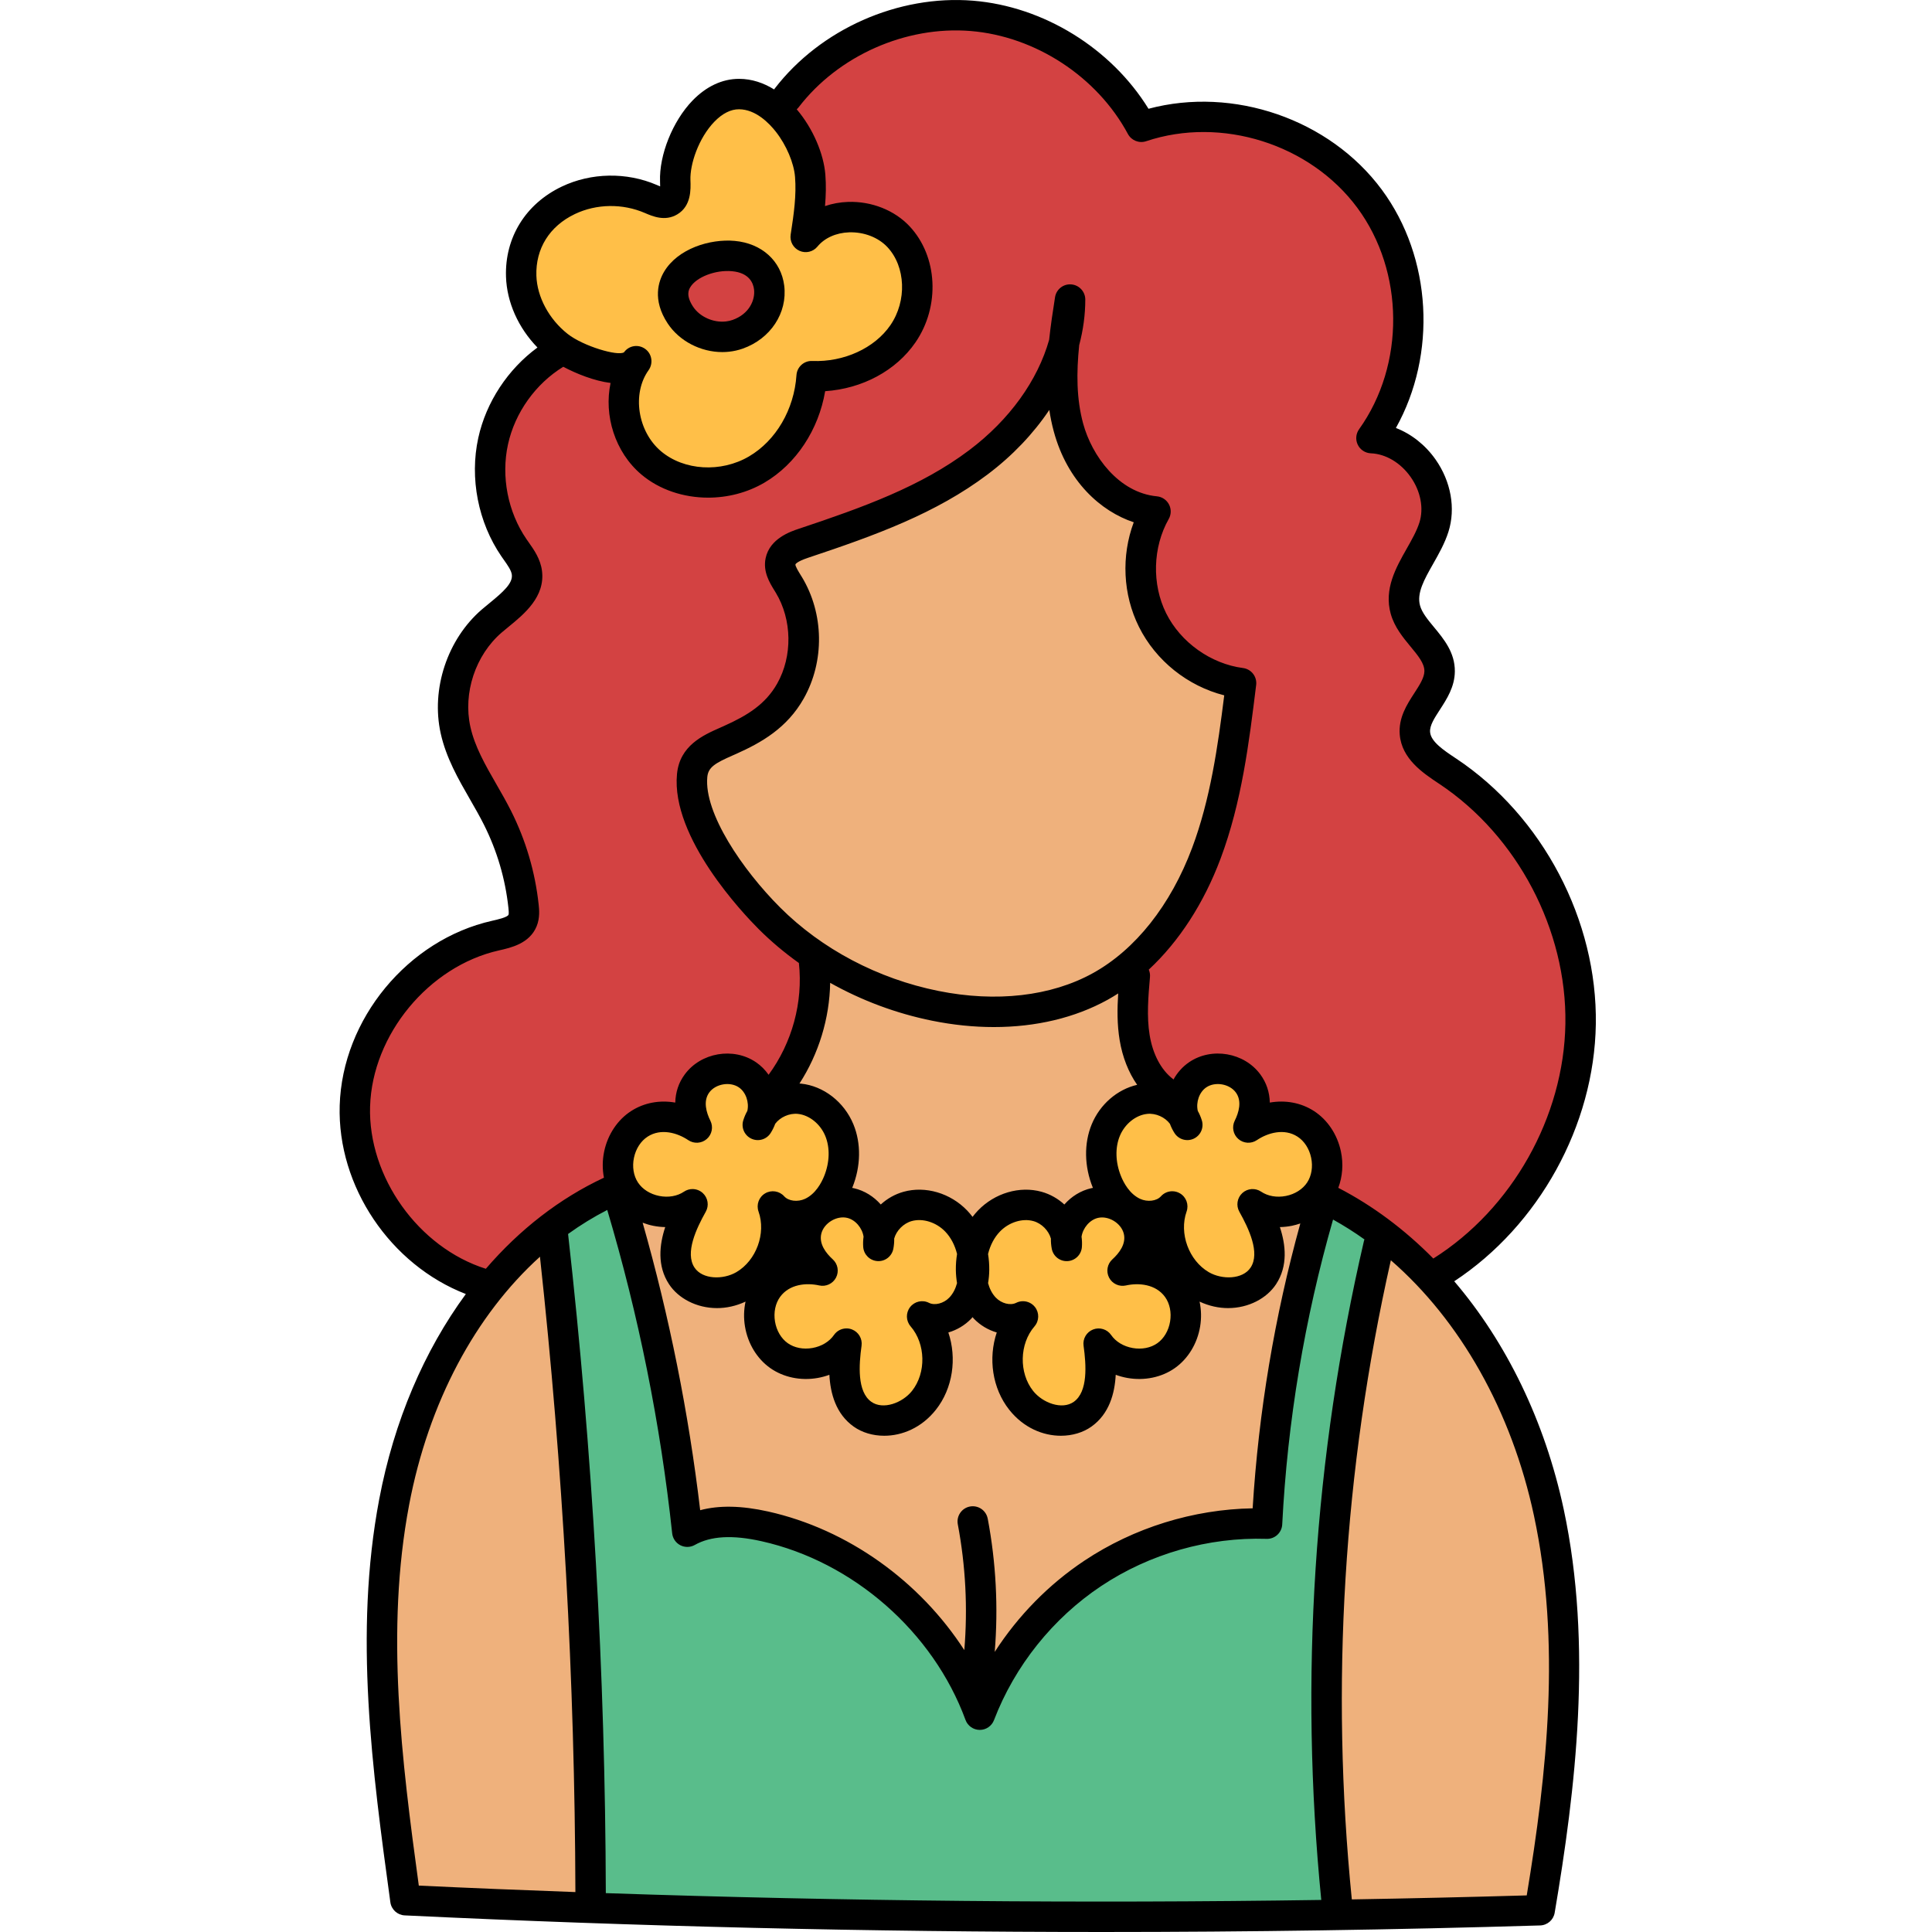 <svg height="512pt" viewBox="-90 0 512 512" width="512pt" xmlns="http://www.w3.org/2000/svg"><path d="m202.262 507.934c-43.742 0-88.102-.75-131.848-2.234l-3.855-.133-.012-3.855c-.16-58.027-3.516-116.656-9.973-174.254l-.262-2.324 1.898-1.367c3.492-2.512 7.156-4.758 10.891-6.676l4.285-2.195 1.375 4.617c8.387 28.176 14.223 57.25 17.344 86.414 3.09-1.699 6.777-2.57 11.008-2.57 2.895 0 6.031.387 9.59 1.184 25.551 5.707 47.895 25.289 56.922 49.883 5.859-15.16 16.496-28.461 30.02-37.461 12.789-8.504 28.309-13.188 43.695-13.188.816 0 1.625.016 2.438.039 1.43-27.598 6.012-55.082 13.645-81.723l1.391-4.848 4.406 2.457c3.02 1.684 5.949 3.539 8.707 5.508l2.402 1.719-.934 2.801c-.027.078-.055.156-.086.23-13.16 56.801-16.93 115.082-11.18 173.148l.43 4.328-4.352.066c-19.18.289-38.676.434-57.945.434zm0 0" fill="#59bd8b"/><path d="m37.555 340.055c-19.699-6.211-34.09-26.398-33.473-46.965.621-20.746 16.996-40.566 37.281-45.121 3.32-.754 6.137-1.57 7.137-3.996.535-1.289.379-2.816.273-3.828-.879-8.191-3.203-16.07-6.898-23.43-1.16-2.289-2.457-4.559-3.793-6.879-3.117-5.426-6.031-10.5-7.328-16.348-2.312-10.367 1.547-21.988 9.605-28.914.613-.531 1.277-1.066 1.941-1.605 4.512-3.684 7.926-6.859 7.359-11.211-.281-2.125-1.566-3.953-2.809-5.719-.207-.289-.426-.594-.633-.902-5.547-8.086-7.609-18.645-5.508-28.234 2.07-9.418 8.23-18.059 16.477-23.113l1.941-1.191 2.02 1.066c1.836.973 6.598 3.293 11.148 3.855l4.328.535-.906 4.27c-1.57 7.395 1.168 15.578 6.82 20.363 3.969 3.348 9.34 5.191 15.129 5.191 4.617 0 9.07-1.18 12.871-3.418 7.336-4.293 12.637-12.316 14.195-21.461l.527-3.109 3.148-.211c8.656-.582 16.473-4.77 20.902-11.207 5.539-8.055 5.031-19.137-1.176-25.77-3.051-3.258-7.777-5.207-12.645-5.207-.195 0-.391.004-.586.012-1.727.055-3.398.359-4.977.898l-5.801 1.984.523-6.113c.246-2.875.273-5.32.086-7.695-.383-4.824-2.992-10.723-6.645-15.023l-2.453-2.891 2.754-2.605c.051-.047.105-.094.152-.148 10.32-13.453 27.492-21.852 44.754-21.852 1.414 0 2.84.059 4.234.168 18.5 1.512 36.117 13.043 44.895 29.387 5.273-1.742 10.809-2.633 16.496-2.633 17.242 0 34.102 8.32 43.996 21.719 13.496 18.246 13.711 44.902.508 63.383 5.223.27 10.324 3.25 13.68 8.023 3.359 4.777 4.434 10.594 2.871 15.551-.824 2.613-2.195 5.047-3.648 7.625l-.062.105c-2.578 4.543-5.238 9.23-3.859 14.184.75 2.719 2.645 5.008 4.477 7.223 2.277 2.734 4.625 5.555 4.59 9.102-.02 2.883-1.688 5.461-3.301 7.953-1.801 2.777-3.5 5.398-3.242 8.496.371 4.512 4.875 7.504 8.496 9.91l.301.207c21.715 14.457 35.523 40.734 35.113 66.895-.41 25.961-14.879 51.691-36.863 65.551l-2.723 1.715-2.258-2.285c-7.379-7.465-15.512-13.52-24.172-18l-3.16-1.633 1.254-3.332c.859-2.273 1.043-4.91.52-7.418-.73-3.438-2.699-6.418-5.406-8.168-1.887-1.215-4.125-1.859-6.465-1.859-.777 0-1.574.07-2.367.211l-4.582.797-.105-4.652c-.043-1.922-.621-3.664-1.727-5.176-1.793-2.445-4.801-3.91-8.043-3.91-1.973 0-3.828.555-5.367 1.605-1.184.805-2.156 1.887-2.891 3.219l-2.57 4.652-3.727-3.727c-3.797-2.984-6.465-7.949-7.461-13.957-.902-5.391-.43-10.918.023-16.258l.016-.184-1.094-2.582 2.035-1.93c7.582-7.047 13.812-16.703 18.02-27.914 5.434-14.5 7.348-30.047 9.195-45.086-9.848-1.324-19.043-7.875-23.457-16.727-4.418-8.855-4.109-20.141.781-28.75-8.438-.844-19.238-8.145-23.074-22.309-1.711-6.344-2.066-13.188-1.156-22.188l.031-.32.082-.309c.984-3.695 1.484-7.414 1.484-11.051-.633 3.578-1.211 7.402-1.602 11.082l-.035.336-.094.328c-3.305 11.723-11.34 22.859-22.625 31.359-13.223 9.961-28.812 15.605-46.352 21.449-2.551.855-5.543 2.168-6.09 4.785-.391 1.875.523 3.555 1.859 5.719l.324.535c5.066 8.348 5.242 19.66.434 28.156-3.828 6.789-9.934 10.215-15.957 12.91l-.957.43c-5.062 2.23-8.664 4.176-9.125 9.027-1.121 11.715 10.316 27.715 20.457 37.855 3.051 3.043 6.484 5.938 10.191 8.598l1.453 1.039.191 1.777c1.238 11.336-1.961 23.152-8.785 32.426l-3.293 4.477-3.199-4.551c-.664-.941-1.445-1.723-2.324-2.32-1.543-1.055-3.398-1.605-5.367-1.605-3.238 0-6.246 1.461-8.039 3.91-1.109 1.52-1.691 3.258-1.727 5.16l-.086 4.672-4.602-.805c-.793-.137-1.59-.207-2.367-.207-2.34 0-4.578.645-6.473 1.863-2.699 1.738-4.668 4.719-5.398 8.172-.379 1.793-.395 3.602-.051 5.367l.602 3.066-2.832 1.324c-11.168 5.219-21.246 12.996-29.961 23.125l-1.723 1.996zm0 0" fill="#d34242"/><path d="m101.375 89.242c-4.395 0-8.73-2.262-11.035-5.762-1.539-2.312-2.949-5.832-.879-9.363 2.594-4.34 8.734-6.297 13.352-6.297.516 0 1.031.02 1.527.066 5.336.488 8.867 3.59 9.449 8.305.555 4.332-1.809 10.066-8.316 12.371-.84.293-1.742.496-2.688.602-.469.055-.938.078-1.41.078zm0 0" fill="#d34242"/><g fill="#ffbf48"><path d="m235.621 342.516c-2.582 0-5.176-.684-7.309-1.93-6.98-4.086-10.328-13.246-7.621-20.855-1.5 1.578-3.723 2.496-6.16 2.496-1.398 0-2.797-.305-4.055-.879-4.09-1.898-6.207-5.914-7.105-8.137-1.883-4.637-1.988-9.641-.285-13.73 1.875-4.555 6.012-7.805 10.535-8.27.336-.035.68-.051 1.023-.051 3.336 0 6.629 1.629 8.594 4.25l.355.473.203.559c.215.59.492 1.156.828 1.691-.133-.645-.391-1.242-.691-1.781l-.285-.508-.129-.57c-.895-3.945.703-8.227 3.887-10.41 1.523-1.039 3.359-1.582 5.32-1.582 3.191 0 6.258 1.48 8.008 3.863 1.301 1.781 3.039 5.656.055 11.648 1.625-1.023 4.855-2.793 8.809-2.793 2.344 0 4.5.621 6.406 1.848 2.688 1.73 4.645 4.688 5.375 8.117.723 3.445.121 6.945-1.641 9.617-1.75 2.664-4.73 4.59-8.172 5.281-.906.18-1.824.27-2.734.27-2.523 0-4.891-.688-6.848-1.996 3.219 5.879 6.5 13.324 2.785 18.973-1.832 2.797-5.168 4.406-9.148 4.406zm0 0"/><path d="m191.355 376.449c-3.934 0-8.141-2.109-10.715-5.367-5.012-6.332-4.801-16.082.48-22.195-1.047.461-2.16.715-3.355.715-2.457 0-4.98-1.105-6.75-2.957-1.387-1.438-2.406-3.305-3.023-5.539l-.238-.855.148-.879c.16-.938.25-1.906.266-2.875.008-1.16-.082-2.367-.27-3.547l-.129-.797.191-.785c.742-3.023 2.168-5.703 4.121-7.75 2.59-2.684 6.242-4.277 9.789-4.277 1.051 0 2.078.137 3.051.406 3.5.977 6.484 3.961 7.434 7.43l.152.562-.012.582c-.016.609.043 1.246.164 1.898.105-.664.086-1.301-.004-1.922l-.082-.586.086-.582c.613-4.012 3.672-7.418 7.434-8.277.629-.145 1.293-.219 1.969-.219 4.383 0 8.508 3.094 9.598 7.203.973 3.68-.516 7.535-4.191 10.863 1.281-.23 2.559-.371 3.824-.371 4.551 0 8.348 1.785 10.691 5.027 1.875 2.594 2.621 6.066 2.047 9.523-.574 3.465-2.406 6.516-5.027 8.355-1.984 1.406-4.438 2.156-7.082 2.156-.816 0-1.645-.074-2.461-.223-3.445-.613-6.465-2.473-8.285-5.098.855 6.664 1.199 14.797-4.312 18.695-1.547 1.102-3.457 1.684-5.508 1.684zm0 0"/><path d="m144.117 376.449c-2.051 0-3.957-.582-5.512-1.68-5.508-3.906-5.164-12.039-4.25-18.684-1.879 2.605-4.895 4.465-8.34 5.082-.82.145-1.648.219-2.465.219-2.645 0-5.098-.746-7.094-2.164-2.609-1.832-4.441-4.879-5.016-8.348-.586-3.449.16-6.93 2.055-9.527 2.336-3.234 6.133-5.02 10.684-5.02 1.27 0 2.543.141 3.793.418-3.645-3.375-5.133-7.23-4.16-10.906 1.09-4.113 5.219-7.207 9.602-7.207.672 0 1.336.074 1.977.223 3.766.863 6.816 4.273 7.414 8.289l.082.555-.07.555c-.094.691-.113 1.309-.062 1.895.18-.566.234-1.191.227-1.875l-.008-.559.148-.539c.965-3.527 3.883-6.441 7.426-7.426.977-.273 1.996-.41 3.047-.41 3.547 0 7.203 1.594 9.777 4.266 1.965 2.047 3.398 4.73 4.145 7.762l.191.785-.129.797c-.195 1.227-.285 2.426-.27 3.559.016.945.105 1.926.262 2.898l.133.848-.223.828c-.602 2.234-1.621 4.113-3.031 5.578-1.773 1.84-4.297 2.945-6.746 2.945-1.199 0-2.312-.258-3.312-.762 5.238 6.145 5.453 15.895.445 22.238-2.574 3.258-6.781 5.367-10.719 5.367zm0 0"/><path d="m97.613 127.871c-5.699 0-11.035-1.859-15.027-5.234-7.832-6.621-9.645-18.918-3.961-26.855l.016-.102-.414.578-.59.406c-.934.637-2.078.945-3.5.945-3.973 0-11.906-2.609-16.184-5.973-5.832-4.602-9.586-11.664-9.805-18.438-.25-7.859 3.516-14.738 10.188-18.84v-.152l2.281-1.098c3.449-1.641 7.348-2.508 11.273-2.508 3.645 0 7.316.75 10.621 2.18 1.031.445 2.309 1 3.461 1 .543 0 1.008-.125 1.457-.395 1.434-.855 1.648-2.598 1.543-5.504-.18-5 2.375-13.133 7.457-18.398 3.621-3.738 7.094-4.523 9.371-4.523 6.195.016 10.785 4.707 12.977 7.504 3.289 4.223 5.547 9.633 5.898 14.125.41 5.191-.262 10.191-1.184 16.191 2.664-3.156 6.809-5.062 11.418-5.207.203-.008.406-.012.613-.012 4.914 0 9.496 1.895 12.574 5.203 6.09 6.492 6.602 17.773 1.152 25.676-4.75 6.93-13.551 11.238-22.957 11.238-.398 0-.793-.008-1.191-.02-.738 10.43-6.312 19.902-14.59 24.754-3.859 2.262-8.32 3.457-12.898 3.457zm5.254-60.113c-4.664 0-10.855 1.969-13.434 6.285-1.168 1.965-1.973 5.207.852 9.48 2.328 3.508 6.695 5.777 11.125 5.777.465 0 .938-.023 1.402-.07.914-.105 1.828-.312 2.664-.609 5.609-1.973 9.051-7.09 8.383-12.445-.586-4.672-4.23-7.871-9.512-8.352-.477-.043-.977-.066-1.48-.066zm0 0"/><path d="m99.852 342.52c-3.973 0-7.309-1.605-9.152-4.41-3.707-5.652-.426-13.098 2.848-18.949-2.008 1.281-4.375 1.973-6.902 1.973-.906 0-1.824-.09-2.73-.27-3.43-.688-6.414-2.609-8.18-5.273-1.766-2.676-2.359-6.176-1.641-9.609.719-3.426 2.68-6.391 5.379-8.133 1.91-1.227 4.062-1.848 6.402-1.848 2.926 0 6.035 1.004 8.754 2.828-2.914-6.047-1.184-9.91.109-11.68 1.754-2.387 4.82-3.867 8.012-3.867 1.961 0 3.797.547 5.305 1.578 3.203 2.184 4.805 6.477 3.891 10.434l-.125.539-.266.484c-.324.59-.582 1.188-.758 1.773.395-.504.668-1.062.883-1.652l.203-.555.355-.473c1.969-2.625 5.266-4.25 8.609-4.25.336 0 .668.016 1 .047 4.531.465 8.668 3.719 10.551 8.289 1.688 4.055 1.586 9.059-.289 13.711-.902 2.227-3.02 6.238-7.094 8.129-1.273.582-2.676.887-4.074.887-2.441 0-4.664-.914-6.102-2.512 2.645 7.641-.711 16.797-7.684 20.871-2.125 1.25-4.719 1.938-7.305 1.938zm0 0"/></g><path d="m264.258 503.758c-5.727-57.152-2.219-114.57 10.43-170.656l1.473-6.531 5.051 4.391c19.227 16.711 33.148 41.52 39.211 69.863 7.48 34.98 3.25 71.258-1.879 102.133l-.539 3.246-3.289.094c-15.094.441-30.707.797-46.41 1.062l-3.68.062zm0 0" fill="#efb17c"/><path d="m162.199 439.461c-11.316-17.508-29.816-30.586-49.484-34.988-3.512-.781-6.75-1.18-9.625-1.18-2.348 0-4.535.266-6.496.793l-4.465 1.195-.543-4.59c-3-25.398-8.09-50.82-15.125-75.566l-2.164-7.613 7.414 2.773c.77.285 1.496.5 2.219.645.777.156 1.605.246 2.445.262l5.438.102-1.719 5.16c-1.586 4.777-1.398 8.711.559 11.691 1.801 2.746 5.477 4.516 9.367 4.516 1.973 0 3.949-.453 5.875-1.348l7.301-3.391-1.707 7.867c-.359 1.66-.398 3.379-.113 5.109.578 3.469 2.418 6.523 5.051 8.383 1.977 1.398 4.516 2.168 7.152 2.168.816 0 1.637-.074 2.441-.219.812-.145 1.629-.363 2.41-.648l5.09-1.852.273 5.406c.258 5.023 1.859 8.613 4.766 10.668 1.535 1.086 3.586 1.688 5.77 1.688 4.012 0 7.859-1.957 10.551-5.371 3.535-4.465 4.574-11.027 2.652-16.723l-1.34-3.957 4.012-1.164c1.645-.477 3.125-1.367 4.289-2.574.129-.152.215-.254.305-.352l2.938-3.188 2.941 3.18c.113.125.223.254.332.383 1.137 1.184 2.621 2.078 4.258 2.555l4.004 1.16-1.328 3.953c-1.918 5.699-.875 12.266 2.652 16.723 2.699 3.418 6.543 5.375 10.555 5.375 2.188 0 4.234-.602 5.77-1.688 2.938-2.078 4.496-5.57 4.77-10.676l.285-5.398 5.078 1.852c.781.285 1.594.504 2.414.648.801.145 1.621.215 2.438.215 2.637 0 5.176-.766 7.148-2.16 2.629-1.855 4.469-4.918 5.055-8.398.285-1.719.246-3.438-.113-5.098l-1.707-7.871 7.301 3.395c1.926.895 3.902 1.348 5.875 1.348 3.883 0 7.562-1.773 9.371-4.52 1.953-2.977 2.141-6.91.555-11.688l-1.715-5.16 5.434-.102c.84-.016 1.668-.105 2.461-.266.523-.102 1.086-.258 1.738-.48l7.176-2.457-2.023 7.309c-6.738 24.332-10.941 49.453-12.492 74.668l-.227 3.688-3.695.066c-14.977.266-30.043 4.949-42.426 13.191-8.91 5.922-16.738 13.883-22.648 23.031l-7.344-2.496c.93-11.441.328-22.965-1.797-34.246 2.07 11.348 2.672 22.922 1.719 34.422l-.969 11.707zm0 0" fill="#efb17c"/><path d="m173.402 268.117c-5.062 0-10.297-.535-15.555-1.598-16.758-3.383-32.359-11.625-43.938-23.199-8.16-8.164-21.652-25.309-20.453-37.805.5-5.188 4.855-7.109 9.07-8.965l.992-.445c6.961-3.117 12.348-6.516 15.977-12.934 4.891-8.652 4.719-19.73-.438-28.215l-.355-.598c-1.203-1.918-2.082-3.488-1.883-5.215.316-3.199 4.203-4.5 6.109-5.137 17.555-5.852 33.16-11.5 46.383-21.461 6.18-4.66 11.379-10.09 15.445-16.137l5.77-8.582 1.508 10.227c.258 1.758.625 3.516 1.086 5.223 2.82 10.445 9.77 18.422 18.582 21.336l3.945 1.301-1.453 3.895c-2.992 8.023-2.547 16.965 1.223 24.535 3.918 7.859 11.395 13.859 19.996 16.047l3.418.871-.434 3.5c-1.777 14.25-3.781 28.129-8.723 41.34-6.023 16.066-16.012 28.605-28.121 35.297-7.949 4.398-17.684 6.719-28.152 6.719zm0 0" fill="#efb17c"/><path d="m164.559 324.906c-.387-.508-.758-.941-1.133-1.332-2.625-2.734-6.207-4.301-9.828-4.301-1.055 0-2.086.141-3.066.41-1.613.449-3.145 1.305-4.426 2.477l-3.016 2.746-2.688-3.066c-1.367-1.559-3.09-2.609-4.984-3.043-.137-.023-.25-.039-.359-.062l-4.469-.887 1.562-4.617.066-.137c1.832-4.609 1.922-9.57.234-13.629-1.891-4.559-6.016-7.812-10.52-8.305-.152-.008-.266-.012-.379-.02l-6.684-.527 3.637-5.633c4.75-7.348 7.344-15.852 7.5-24.59l.121-6.691 5.836 3.273c8.109 4.551 16.812 7.785 25.875 9.609 5.266 1.062 10.492 1.602 15.539 1.602 10.477 0 20.234-2.324 28.207-6.723.801-.449 1.676-.973 2.582-1.555l6.66-4.27-.508 7.895c-.203 3.164-.348 7.324.344 11.465.641 3.867 2.016 7.395 3.977 10.215l3.383 4.859-5.773 1.324c-4.008.918-7.547 4.012-9.227 8.07-1.684 4.051-1.602 9 .223 13.602l.051.098.129.367 1.465 4.32-4.477.887c-.125.023-.254.047-.383.062-1.934.469-3.621 1.512-4.973 3.047l-2.695 3.062-3.008-2.758c-1.27-1.16-2.793-2.016-4.41-2.465-.98-.27-2.012-.41-3.07-.41-3.625 0-7.203 1.566-9.82 4.297-.379.395-.75.832-1.137 1.336l-3.184 4.168zm0 0" fill="#efb17c"/><path d="m62.344 505.418c-14.133-.508-28.113-1.09-41.555-1.723l-3.324-.156-.449-3.297c-4.289-31.492-9.148-67.184-2.527-102.148 5.227-27.637 17.98-51.793 35.918-68.02l5.809-5.258.852 7.789c6.082 55.75 9.254 112.543 9.422 168.801l.012 4.16zm0 0" fill="#efb17c"/><path d="m101.414 93.305c.598 0 1.199-.031 1.797-.098 1.238-.133 2.453-.41 3.613-.816 7.383-2.605 11.906-9.477 11-16.715-.82-6.543-5.969-11.188-13.117-11.836-6.523-.59-15.047 2.023-18.707 8.156-1.441 2.414-3.234 7.41.953 13.734 3.09 4.668 8.738 7.574 14.461 7.574zm-8.492-17.176c1.617-2.703 6.68-4.66 11.059-4.258 4.613.418 5.641 3.191 5.844 4.809.352 2.816-1.277 6.551-5.684 8.105-.57.203-1.176.34-1.801.406-3.344.363-6.898-1.246-8.664-3.91-2.012-3.043-1.098-4.574-.754-5.152zm0 0"/><path d="m295.387 339.551c22.434-14.758 37.102-41.27 37.523-68.121.434-27.512-14.086-55.141-36.988-70.391l-.238-.156c-3.039-2.023-6.484-4.316-6.695-6.867-.145-1.719 1.129-3.68 2.598-5.945 1.84-2.844 3.93-6.062 3.961-10.145.043-4.996-2.91-8.562-5.516-11.711-1.637-1.977-3.184-3.844-3.703-5.719-.926-3.324 1.113-6.922 3.477-11.09 1.52-2.684 3.094-5.457 4.059-8.523 1.938-6.156.656-13.301-3.422-19.109-2.723-3.875-6.43-6.777-10.512-8.359 10.879-19.453 9.598-45.102-3.73-63.133-13.859-18.742-39.402-27.453-61.836-21.457-9.863-16-27.758-27.117-46.488-28.641-19.844-1.613-40.48 7.543-52.602 23.324-.047.062-.078.129-.121.195-2.789-1.738-5.906-2.797-9.266-2.809-.02 0-.035 0-.051 0-4.414 0-8.676 1.992-12.32 5.762-5.238 5.418-8.855 14.402-8.598 21.434.016.348.031.848.027 1.305-.309-.121-.629-.262-.898-.379-7.98-3.445-17.395-3.285-25.18.434-9.586 4.578-15.109 13.508-14.773 23.887.219 6.793 3.277 13.566 8.336 18.758-7.84 5.75-13.602 14.461-15.68 23.941-2.34 10.668-.047 22.41 6.133 31.418.215.309.434.621.656.934 1 1.418 1.949 2.762 2.098 3.898.297 2.273-2.266 4.562-5.918 7.547-.684.559-1.359 1.113-2 1.66-9.16 7.879-13.551 21.09-10.926 32.883 1.438 6.469 4.656 12.066 7.773 17.484 1.312 2.289 2.559 4.449 3.676 6.68 3.477 6.918 5.664 14.332 6.492 22.031.039.371.164 1.504.023 1.844-.289.688-2.988 1.297-4.348 1.602-22.336 5.023-39.699 26.066-40.387 48.949-.648 21.496 13.484 42.254 33.43 49.965-11.023 15.012-19.023 33.617-22.961 54.406-6.762 35.719-1.82 71.844 2.957 106.781.262 1.926 1.863 3.387 3.801 3.48 61.32 2.934 123.172 4.402 184.926 4.402 38.75 0 77.473-.578 115.977-1.738 1.918-.059 3.531-1.461 3.852-3.355 5.527-32.555 10.133-70.719 2.395-106.93-5-23.379-15.199-44.258-29.012-60.426zm-233.047-282.824c5.715-2.73 12.629-2.848 18.586-.273 1.988.859 5.309 2.293 8.551.363 3.75-2.234 3.586-6.652 3.496-9.09-.156-4.219 2.172-11.156 6.336-15.465 2.129-2.199 4.371-3.324 6.547-3.305 4.453.016 8.035 3.754 9.773 5.977 2.785 3.562 4.773 8.262 5.066 11.973.375 4.785-.273 9.543-1.16 15.262-.277 1.797.68 3.555 2.336 4.297 1.66.742 3.609.285 4.762-1.121 1.879-2.285 4.945-3.664 8.406-3.777 3.934-.121 7.715 1.34 10.137 3.918 4.855 5.184 5.203 14.27.789 20.688-4.195 6.102-12.336 9.82-20.707 9.488-2.195-.105-4.039 1.578-4.184 3.754-.613 9.098-5.434 17.348-12.582 21.539-7.418 4.352-17.23 3.773-23.324-1.379-6.195-5.234-7.73-15.266-3.289-21.469 1.297-1.812.906-4.359-.906-5.652-1.809-1.297-4.301-.91-5.598.898-1.609 1.109-10.816-1.609-14.941-4.863-4.93-3.883-8.105-9.793-8.285-15.418-.234-7.184 3.48-13.141 10.191-16.344zm-54.262 236.48c.574-19 15.551-37.152 34.16-41.34 3.215-.723 8.078-1.816 9.965-6.367.93-2.242.68-4.555.547-5.797-.938-8.66-3.395-17-7.305-24.785-1.223-2.43-2.578-4.793-3.895-7.078-2.941-5.117-5.719-9.949-6.891-15.215-1.996-8.973 1.344-19.027 8.312-25.016.59-.508 1.215-1.016 1.848-1.531 4.098-3.352 9.711-7.938 8.809-14.836-.406-3.113-2.125-5.551-3.508-7.508-.199-.281-.398-.562-.594-.848-4.941-7.199-6.773-16.594-4.902-25.125 1.844-8.406 7.312-16.062 14.652-20.562 3.398 1.801 8.164 3.75 12.535 4.289-1.82 8.559 1.137 18.324 8.148 24.25 4.812 4.062 11.207 6.145 17.707 6.145 5.148 0 10.363-1.309 14.906-3.973 8.41-4.934 14.367-14.008 16.105-24.242 9.82-.652 18.762-5.414 23.93-12.926 6.582-9.574 5.914-22.801-1.551-30.77-3.984-4.25-10.062-6.664-16.285-6.465-2.141.07-4.207.449-6.133 1.109.242-2.797.312-5.551.09-8.348-.43-5.422-3.203-12.141-7.586-17.301.188-.164.363-.348.52-.551 10.496-13.668 28.379-21.594 45.551-20.199 17.18 1.398 33.543 12.109 41.695 27.289.93 1.73 2.969 2.539 4.832 1.918 19.934-6.676 43.473.746 55.969 17.648 12.496 16.906 12.691 41.586.461 58.684-.859 1.207-.992 2.785-.34 4.117.648 1.328 1.977 2.195 3.457 2.258 3.957.16 7.902 2.508 10.551 6.277 2.648 3.766 3.516 8.27 2.328 12.051-.711 2.25-2.008 4.543-3.383 6.965-2.836 5.004-6.051 10.676-4.23 17.227.984 3.531 3.258 6.277 5.262 8.703 1.977 2.387 3.684 4.449 3.668 6.504-.016 1.734-1.305 3.719-2.668 5.82-1.984 3.066-4.234 6.539-3.867 11 .531 6.438 6.16 10.18 10.266 12.914l.238.156c20.676 13.766 33.785 38.711 33.395 63.547-.387 24.691-14.113 49.062-35 62.23-7.566-7.664-16.031-14.008-25.184-18.738 1.125-2.977 1.387-6.352.691-9.652-.945-4.488-3.551-8.387-7.148-10.707-3.449-2.219-7.562-2.953-11.691-2.234-.055-2.723-.887-5.25-2.5-7.453-4.27-5.824-12.918-7.312-18.883-3.246-1.758 1.195-3.145 2.785-4.141 4.586-.051-.043-.09-.094-.145-.137-3.141-2.41-5.332-6.531-6.172-11.613-.824-4.953-.359-10.285.086-15.441.059-.684-.074-1.336-.324-1.926 7.996-7.438 14.574-17.527 19.039-29.441 5.59-14.922 7.539-30.719 9.422-46 .27-2.195-1.281-4.203-3.48-4.488-8.531-1.113-16.527-6.805-20.367-14.504-3.836-7.703-3.57-17.512.68-24.996.672-1.188.699-2.641.066-3.852-.633-1.215-1.836-2.023-3.199-2.152-10.105-.949-17.223-10.68-19.559-19.316-1.773-6.566-1.781-13.43-1.039-20.75 1.066-4.004 1.617-8.059 1.617-12.078-.004-2.102-1.621-3.852-3.719-4.016-2.102-.172-3.969 1.309-4.297 3.387-.613 3.867-1.172 7.621-1.562 11.289-3.031 10.754-10.48 21.191-21.176 29.25-12.734 9.594-28.012 15.121-45.215 20.852-2.09.699-7.648 2.551-8.742 7.762-.75 3.582 1.051 6.504 2.367 8.637l.316.516c4.336 7.145 4.484 16.828.371 24.105-3.086 5.457-7.871 8.438-14.109 11.23l-.965.43c-4.535 2-10.75 4.742-11.473 12.301-1.617 16.891 17.723 37.164 21.617 41.059 3.273 3.273 6.863 6.285 10.691 9.02 1.137 10.445-1.824 21.18-8.031 29.621-.898-1.281-2.016-2.422-3.348-3.328-5.969-4.066-14.617-2.582-18.883 3.246-1.613 2.203-2.449 4.727-2.504 7.449-4.125-.719-8.238.02-11.688 2.238-3.598 2.316-6.203 6.219-7.148 10.703-.496 2.34-.5 4.715-.066 6.965-11.766 5.496-22.344 13.734-31.297 24.137-17.832-5.621-31.242-24.332-30.68-43.031zm163.676 109.254c-.41-2.191-2.52-3.629-4.707-3.219-2.188.414-3.629 2.52-3.219 4.707 2.078 11.039 2.652 22.215 1.727 33.348-11.781-18.242-30.828-32-51.969-36.727-7.035-1.574-12.992-1.695-18.031-.352-3.039-25.711-8.164-51.281-15.25-76.191.91.344 1.848.629 2.816.82 1.059.211 2.117.324 3.172.344-1.547 4.66-2.188 10.281 1.012 15.145 2.445 3.723 7.266 6.324 12.711 6.324 2.445 0 5.02-.535 7.559-1.719-.457 2.121-.52 4.371-.145 6.605.75 4.523 3.188 8.531 6.684 11 3.496 2.469 8.09 3.426 12.602 2.625 1.062-.191 2.09-.469 3.078-.836.254 4.902 1.703 10.371 6.453 13.738 2.195 1.559 5.047 2.418 8.082 2.418 4.727 0 9.891-2.09 13.691-6.891 4.516-5.711 5.59-13.668 3.301-20.48 2.242-.648 4.363-1.887 6.059-3.648.125-.133.234-.277.355-.414.121.137.23.281.355.414 1.695 1.762 3.82 3 6.059 3.648-2.289 6.812-1.215 14.77 3.305 20.48 3.797 4.801 8.961 6.891 13.691 6.891 3.031 0 5.883-.859 8.078-2.414 4.75-3.367 6.199-8.836 6.453-13.742.988.367 2.02.648 3.078.836 4.516.801 9.109-.152 12.602-2.621 3.496-2.469 5.934-6.48 6.688-11.004.371-2.234.309-4.484-.148-6.605 2.543 1.184 5.113 1.719 7.559 1.719 5.445 0 10.266-2.602 12.711-6.324 3.199-4.863 2.559-10.484 1.012-15.145 1.055-.02 2.113-.133 3.172-.34.77-.156 1.516-.375 2.246-.621-6.816 24.633-11.062 49.98-12.633 75.492-15.758.273-31.445 5.129-44.57 13.859-9.477 6.301-17.609 14.621-23.785 24.191.965-11.785.348-23.625-1.852-35.312zm-90.121-101.246c3.531-2.277 7.879-1.008 10.77.938 1.516 1.02 3.531.891 4.906-.312 1.379-1.207 1.77-3.191.953-4.828-1.066-2.148-1.984-5.195-.297-7.5 1.68-2.293 5.488-2.949 7.84-1.348 1.883 1.285 2.762 3.977 2.25 6.23-.449.797-.812 1.645-1.086 2.531-.59 1.934.34 4 2.176 4.844 1.832.844 4.008.199 5.09-1.508.492-.781.895-1.602 1.207-2.449 1.289-1.727 3.711-2.855 6.004-2.621 3.023.309 5.938 2.648 7.254 5.824 1.297 3.125 1.184 7.023-.301 10.695-.684 1.68-2.246 4.695-5.066 5.996-1.949.898-4.367.602-5.508-.672-1.285-1.434-3.406-1.762-5.062-.777-1.656.98-2.387 2.996-1.742 4.812 2.043 5.77-.594 12.973-5.875 16.062-3.512 2.051-9.004 1.965-11.102-1.227-2.555-3.887.484-10.305 2.996-14.793.91-1.629.586-3.672-.789-4.938-.766-.703-1.746-1.062-2.73-1.062-.781 0-1.57.227-2.258.691-1.773 1.199-4.164 1.613-6.562 1.133-2.398-.477-4.449-1.773-5.629-3.562-1.18-1.785-1.566-4.184-1.062-6.574.504-2.391 1.828-4.43 3.625-5.586zm40.852-148.336-.348-.562c-.465-.754-1.43-2.316-1.336-2.75 0-.008.23-.711 3.398-1.766 17.887-5.961 33.809-11.734 47.516-22.062 6.613-4.98 12.137-10.809 16.363-17.102.281 1.898.668 3.789 1.18 5.684 3.598 13.32 12.512 21.215 21.195 24.09-3.332 8.926-2.898 19.133 1.383 27.719 4.48 8.988 12.922 15.684 22.598 18.145-1.703 13.641-3.695 27.574-8.508 40.422-5.691 15.184-15.035 26.977-26.312 33.207-11.082 6.125-25.637 7.793-40.973 4.699-15.992-3.227-30.871-11.082-41.906-22.113-9.938-9.934-20.211-24.996-19.293-34.59.25-2.598 2.133-3.676 6.703-5.691l1.008-.445c6.648-2.98 13.414-6.816 17.828-14.625 5.59-9.887 5.395-22.547-.496-32.258zm106.02 144.047c-.27-.887-.637-1.734-1.082-2.531-.512-2.258.363-4.949 2.25-6.23 2.348-1.602 6.156-.945 7.836 1.348 1.691 2.305.773 5.352-.297 7.5-.812 1.637-.422 3.621.953 4.824 1.375 1.207 3.391 1.336 4.91.316 2.887-1.945 7.234-3.215 10.766-.938 1.801 1.156 3.121 3.195 3.625 5.586.504 2.395.117 4.789-1.062 6.578-1.18 1.785-3.23 3.086-5.625 3.562-2.398.477-4.793.062-6.566-1.137-1.547-1.043-3.609-.891-4.984.371-1.375 1.266-1.703 3.309-.793 4.938 2.512 4.488 5.555 10.906 2.996 14.793-2.094 3.191-7.59 3.277-11.098 1.227-5.285-3.09-7.918-10.293-5.875-16.062.641-1.816-.09-3.832-1.746-4.812-.641-.383-1.348-.566-2.055-.566-1.117 0-2.215.465-3.004 1.344-1.141 1.273-3.562 1.566-5.512.672-2.816-1.305-4.383-4.316-5.062-6-1.488-3.668-1.598-7.566-.305-10.691 1.316-3.176 4.234-5.516 7.258-5.824 2.293-.238 4.715.891 6.004 2.621.312.848.715 1.668 1.207 2.445 1.082 1.707 3.258 2.352 5.09 1.512 1.836-.844 2.762-2.91 2.172-4.844zm-31.348 59.703c.703 5.094 1.203 12.176-2.594 14.867-3.113 2.207-8.262.293-10.785-2.898-3.797-4.797-3.629-12.469.375-17.098 1.258-1.457 1.312-3.602.129-5.117-.785-1.008-1.973-1.551-3.18-1.551-.617 0-1.238.141-1.82.434-1.527.773-3.887.164-5.375-1.379-1.066-1.113-1.691-2.5-2.055-3.84.188-1.125.297-2.289.312-3.488.016-1.438-.098-2.852-.32-4.234.57-2.316 1.641-4.379 3.137-5.938 2.383-2.48 5.949-3.598 8.879-2.785 2.223.617 4.066 2.551 4.641 4.629-.02.902.055 1.812.23 2.719.387 1.98 2.164 3.375 4.191 3.258 2.016-.117 3.637-1.707 3.789-3.719.07-.926.035-1.848-.09-2.754.344-2.285 2.141-4.473 4.363-4.984 2.77-.637 6.082 1.363 6.812 4.109.734 2.762-1.23 5.266-3.008 6.879-1.355 1.23-1.715 3.219-.871 4.844s2.676 2.477 4.457 2.078c3.398-.762 7.91-.359 10.371 3.043 1.254 1.734 1.742 4.113 1.34 6.523-.398 2.41-1.633 4.504-3.383 5.738-1.746 1.234-4.129 1.699-6.535 1.27-2.41-.426-4.488-1.684-5.703-3.445-1.059-1.539-3.039-2.145-4.777-1.469-1.738.672-2.789 2.457-2.531 4.309zm-40.109-86.125c5.551 1.121 11.027 1.676 16.332 1.676 11.133 0 21.496-2.445 30.137-7.219.953-.527 1.891-1.098 2.816-1.691-.258 4.055-.309 8.191.387 12.387.75 4.516 2.352 8.547 4.637 11.832-5.23 1.203-9.832 5.137-12.031 10.441-2.098 5.066-1.996 11.191.281 16.809.012.023.023.047.031.07-.148.031-.301.047-.453.078-2.816.648-5.277 2.215-7.121 4.32-1.684-1.551-3.742-2.734-6.043-3.375-5.789-1.609-12.406.34-16.852 4.969-.508.527-.98 1.094-1.43 1.684-.449-.59-.922-1.156-1.43-1.688-4.445-4.625-11.059-6.574-16.852-4.965-2.301.641-4.359 1.824-6.043 3.371-1.844-2.102-4.301-3.668-7.121-4.316-.152-.035-.305-.051-.453-.078.008-.023.02-.047.031-.07 2.277-5.617 2.379-11.742.281-16.809-2.457-5.926-7.91-10.152-13.891-10.758-.133-.016-.262-.008-.395-.016 5.117-7.922 7.973-17.262 8.137-26.695 8.344 4.68 17.512 8.121 27.043 10.043zm6.574 69.539c-.363 1.34-.988 2.73-2.055 3.84-1.488 1.547-3.848 2.152-5.375 1.383-1.719-.871-3.812-.402-4.996 1.117-1.188 1.516-1.133 3.66.129 5.117 4 4.629 4.168 12.301.371 17.098-2.523 3.188-7.672 5.105-10.781 2.898-3.797-2.691-3.301-9.773-2.594-14.871.254-1.848-.793-3.633-2.535-4.309-.477-.188-.969-.273-1.457-.273-1.297 0-2.551.625-3.32 1.742-1.219 1.762-3.293 3.02-5.703 3.445-2.406.43-4.789-.035-6.539-1.27-1.746-1.234-2.98-3.324-3.383-5.738-.398-2.41.09-4.789 1.344-6.523 2.465-3.402 6.969-3.805 10.371-3.043 1.785.398 3.613-.457 4.457-2.078.844-1.625.484-3.613-.871-4.844-1.777-1.613-3.738-4.117-3.008-6.879.73-2.75 4.043-4.75 6.812-4.109 2.223.512 4.02 2.699 4.363 4.984-.125.906-.16 1.828-.09 2.754.156 2.016 1.773 3.602 3.789 3.719 2.02.133 3.809-1.273 4.191-3.258.176-.906.25-1.816.23-2.719.574-2.078 2.418-4.008 4.641-4.629 2.926-.812 6.496.309 8.879 2.785 1.496 1.559 2.566 3.621 3.137 5.938-.223 1.383-.336 2.797-.32 4.234.016 1.199.129 2.363.312 3.488zm-145.207 58.793c5.148-27.176 17.562-50.316 34.68-65.793 6.07 55.73 9.23 112.328 9.391 168.375-13.855-.5-27.691-1.066-41.5-1.715-4.539-33.266-8.879-67.551-2.57-100.867zm52.133 102.863c-.156-58.156-3.516-116.91-10-174.684 3.324-2.398 6.789-4.523 10.379-6.363 8.312 27.922 14.105 56.738 17.207 85.695.145 1.352.957 2.535 2.164 3.156s2.648.594 3.828-.074c4.219-2.387 10.012-2.711 17.699-.988 24.266 5.426 45.48 24.016 54.043 47.355.578 1.578 2.078 2.633 3.758 2.645h.027c1.672 0 3.168-1.031 3.766-2.594 5.508-14.391 15.609-27.02 28.441-35.555 12.832-8.535 28.387-12.973 43.789-12.484 2.199.086 4.043-1.629 4.152-3.824 1.391-27.328 5.926-54.488 13.469-80.789 2.852 1.586 5.633 3.34 8.324 5.266-.039.121-.094.238-.125.363-13.312 57.352-17.117 116.109-11.32 174.68-63.105.945-126.539.336-189.602-1.805zm244.051.602c-15.422.449-30.879.797-46.355 1.062-5.688-56.777-2.199-113.734 10.344-169.383 18.352 15.949 31.988 39.902 37.926 67.68 7.191 33.66 3.473 68.176-1.914 100.641zm0 0"/></svg>